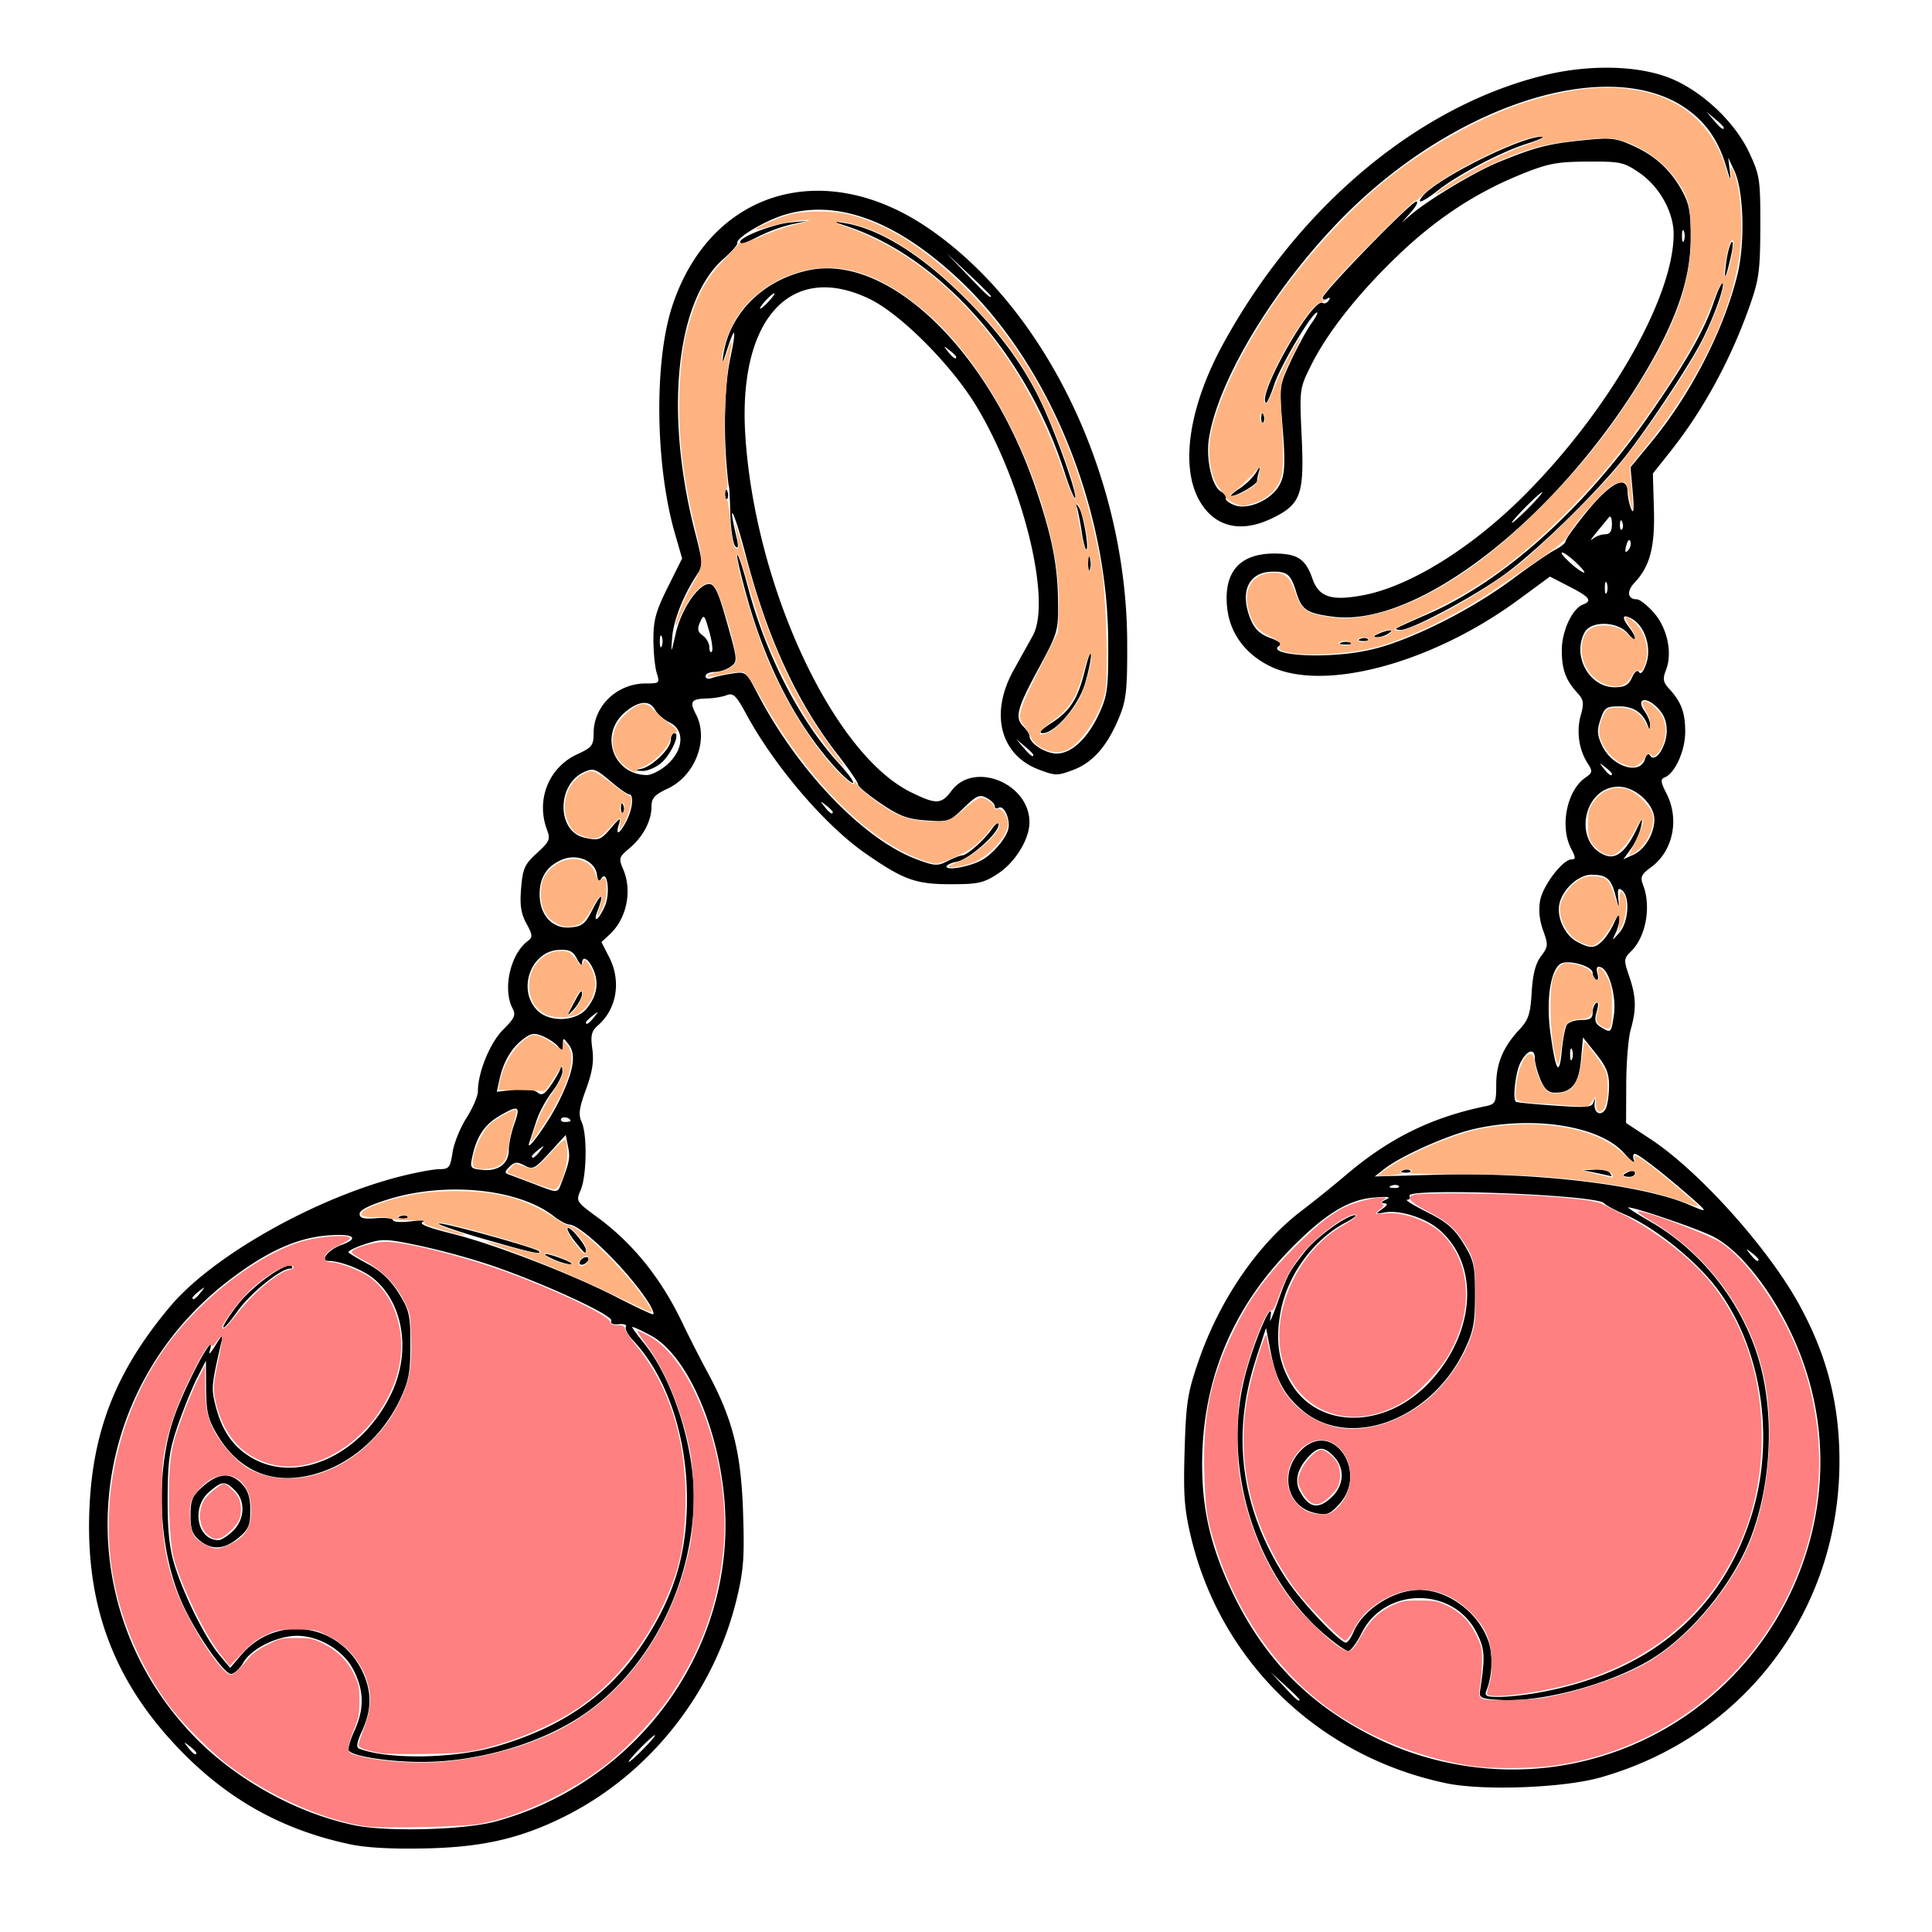 <svg xmlns="http://www.w3.org/2000/svg" cursor="default" viewBox="0 0 256 256" xmlns:v="https://vecta.io/nano"><path d="M46.459 244.392c-8.561-1.795-15.579-5.555-21.742-11.648-9.415-9.308-13.457-19.673-12.861-32.977.466-10.395 3.631-18.273 10.726-26.695 5.62-6.671 19.198-14.334 30.459-17.189 2.092-.53 4.43-.964 5.196-.964 1.254 0 1.427-.222 1.728-2.215.184-1.218 1.015-3.278 1.847-4.578s1.512-2.885 1.512-3.521c0-2.526 1.612-6.453 3.361-8.187 1.475-1.463 1.694-1.941 1.257-2.75-1.375-2.547-.339-7.229 1.985-8.974.683-.513.663-.781-.175-2.323-.724-1.332-.888-2.44-.7-4.698.218-2.604.468-3.156 2.103-4.642s1.797-1.842 1.356-2.99c-1.539-4.014.163-8.338 3.972-10.093 1.953-.9 2.172-1.181 2.174-2.787.004-3.636 3.116-6.601 6.928-6.601 1.804 0 1.854-.049 1.434-1.394-.239-.766-.437-2.775-.439-4.462-.002-2.525.334-3.745 1.901-6.887l1.904-3.818-.957-3.317c-2.603-9.024-2.771-22.708-.369-30.066 4.974-15.242 19.897-19.874 33.787-10.487 15.638 10.569 26.396 32.83 26.511 54.855.033 6.301-.112 7.719-1.016 9.949-1.552 3.829-3.499 6.087-6.094 7.07-2.129.806-2.395.805-4.588-.026-5.148-1.949-6.544-7.473-3.335-13.201l2.531-4.552c2.512-4.589-1.253-19.99-7.4-30.273-3.278-5.484-10.07-12.327-14.229-14.337-10.421-5.037-17.436 2.63-16.473 18.005 1.249 19.938 11.57 42.227 21.924 47.342 3.371 1.666 4.047 1.642 5.413-.19 2.956-3.964 10.311-.986 10.318 4.178.003 2.242-1.878 5.305-4.187 6.821-1.878 1.232-2.605 1.394-6.251 1.394-4.646 0-6.252-.581-11.306-4.092-5.34-3.709-12.053-11.557-15.78-18.446-1.341-2.479-1.725-2.85-2.596-2.51-.562.219-1.731.414-2.598.434-2.105.048-2.355.406-1.47 2.102 1.73 3.317-.091 8.12-3.726 9.832-1.793.844-2.172 1.271-2.172 2.442 0 1.861-1.145 3.996-2.952 5.504-1.355 1.13-1.411 1.319-.808 2.721 1.246 2.897.484 6.579-1.799 8.688l-1.072.99 1.016 1.976c1.63 3.17 1.041 6.844-1.451 9.045-.894.79-1.023 1.32-.768 3.165.224 1.622 0 3.05-.837 5.325-.917 2.494-1.032 3.351-.58 4.333.754 1.642.675 7.144-.131 9.017-.637 1.481-.602 1.538 2.195 3.588 4.728 3.464 8.473 8.116 11.29 14.025.834 1.749 2.318 4.663 3.297 6.474 3.341 6.18 4.462 10.56 4.734 18.497.206 6.021.08 7.77-.831 11.555-2.996 12.44-11.516 23.223-22.802 28.859-5.78 2.886-10.759 4.047-18.144 4.23-4.537.113-8.037-.067-10.222-.525zm19.166-3.026c17.909-4.856 30.515-21.105 30.504-39.319-.006-10.67-4.553-22.202-9.891-25.082-1.358-.733-2.469-1.236-2.469-1.117s.723 1.102 1.606 2.185c3.707 4.548 6.597 13.541 6.554 20.396-.074 11.81-6.22 23.481-15.424 29.289-5.608 3.539-13.525 5.748-20.599 5.748-4.358 0-9.228-.758-9.696-1.51-.142-.228.196-1.407.751-2.619 1.325-2.896 1.29-5.282-.118-8.052-1.325-2.605-4.55-4.549-7.519-4.53-2.612.016-6.028 1.716-7.06 3.514-.485.845-1.229 1.538-1.652 1.539-.917.005-4.541-5.196-6.356-9.119-3.337-7.212-3.775-17.917-1.037-25.338 1.733-4.699 5.604-11.721 4.539-8.235-.149.488.216.089.811-.887.884-1.449 1.028-1.542.789-.507-1.349 5.83-1.385 6.211-.798 8.527.853 3.364 2.326 5.479 4.829 6.934 6.123 3.558 14.759-.509 18.559-8.739 2.505-5.426 1.488-11.744-2.414-15-1.421-1.186-4.387-2.354-5.996-2.361-1.207-.006-.025-1.5 1.667-2.107 2.669-.957 1.512-1.609-2.189-1.234-3.808.387-7.559 2.091-12.175 5.532-20.053 14.946-22.269 43.542-4.743 61.192 5.488 5.527 13.396 9.844 20.874 11.395 4.31.894 14.532.623 18.655-.495zm-36.033-65.523c0-.31.916-1.712 2.035-3.116 1.978-2.481 6.377-5.583 7.018-4.948.175.173.089.315-.191.315-1.262 0-5.31 3.283-7 5.677-1.024 1.45-1.861 2.382-1.861 2.072zm55.71 55.85c.954-.976 1.619-1.774 1.478-1.774s-1.036.798-1.989 1.774-1.619 1.774-1.478 1.774 1.036-.798 1.989-1.774zm-19.696-.237c8.812-2.526 14.966-6.786 19.425-13.446 4.312-6.44 6.054-12.186 5.989-19.758-.07-8.229-2.739-15.963-7.114-20.615-.7-.744-1.138-1.567-.975-1.829s-.256-.417-.932-.343c-.775.084-1.143-.088-.997-.465.274-.708-9.085-5.019-15.967-7.356a97.94 97.94 0 0 0-9.455-2.587c-4.464-.933-4.94-.946-7.239-.196-1.353.442-2.32.942-2.148 1.113s1.387.889 2.699 1.595c1.603.863 2.895 2.103 3.937 3.779 1.411 2.269 1.551 2.886 1.551 6.841 0 3.648-.219 4.81-1.36 7.223-2.642 5.589-7.722 9.545-13.243 10.315-4.658.65-8.456-1.321-11.07-5.744-1.144-1.935-1.379-2.948-1.396-6.009l-.02-3.682-1.142 2.226c-.628 1.224-1.764 4.009-2.526 6.189-1.183 3.389-1.388 4.808-1.408 9.791-.018 4.267.227 6.642.914 8.868 1.219 3.951 4.064 9.671 5.912 11.886l1.461 1.751 1.44-1.696c4.747-5.594 13.406-4.2 16.279 2.619 1.051 2.494.982 4.738-.227 7.379-.735 1.606-.833 2.237-.372 2.412 3.816 1.449 12.448 1.323 17.983-.264zm-39.152-27.337c-.956-.768-1.207-1.46-1.207-3.336 0-2.033.235-2.575 1.669-3.846 2.013-1.783 3.65-1.88 5.142-.306.808.853 1.111 1.808 1.111 3.502 0 1.979-.237 2.527-1.573 3.641-1.868 1.559-3.494 1.667-5.143.343zm4.439-1.289c1.549-1.536 1.653-3.935.232-5.344-1.306-1.295-1.682-1.274-3.396.188-2.426 2.069-1.603 6.4 1.217 6.4.381 0 1.257-.56 1.947-1.244zm-4.879 29.431c0-.105-.402-.504-.894-.887-.811-.63-.829-.612-.193.191.668.844 1.087 1.113 1.087.696zm59.871-59.734c-2.657-4.165-8.861-10.248-10.475-10.271-.348-.006-1.274-.509-2.057-1.12-4.623-3.606-14.182-4.588-21.826-2.244-2.558.785-3.876 1.446-3.876 1.945 0 .58.514.715 2.215.581 1.218-.096 2.215.024 2.215.267s1.092.306 2.428.14 2.024-.131 1.531.077c-.62.261.563.742 3.833 1.56 5.664 1.416 15.856 5.347 21.851 8.428 2.389 1.228 4.539 2.244 4.778 2.258s-.039-.716-.617-1.622zm-12.594-5.683c-1.974-.896-1.056-.909 1.278-.018.984.376 1.444.69 1.022.699s-1.457-.298-2.3-.68zm3.578.235c.174-.279.546-.507.827-.507s.369.228.195.507-.546.507-.827.507-.369-.228-.195-.507zm-12.938-2.962c-3.462-1.007-6.067-1.906-5.789-1.998.547-.181 12.785 3.206 13.249 3.666.546.541-1.227.145-7.46-1.668zm12.24.375c-.665-.835-1.094-1.632-.953-1.772.298-.295 2.418 2.254 2.418 2.907 0 .64-.131.539-1.465-1.135zm-23.163-3.334c.369-.146.81-.128.98.04s-.132.288-.671.266c-.595-.024-.717-.144-.309-.306zm-26.416 10.101c.636-.804.618-.822-.193-.191-.492.383-.894.782-.894.887 0 .417.42.149 1.087-.696zm47.868-14.696c1.017-2.698 1.102-3.192.802-4.676l-.302-1.498-2.134 2.337c-1.963 2.15-2.229 2.287-3.321 1.707-.986-.523-1.323-.496-1.985.161-.676.67-.686.83-.068 1.047.401.141 1.88.696 3.285 1.234 3.329 1.274 3.119 1.291 3.723-.312zm-7.045-4.196c0-.758.335-2.319.744-3.469.847-2.381.565-2.523-2.011-1.016-1.942 1.136-2.985 2.703-3.56 5.352-.334 1.537-.27 1.62 1.344 1.783 2.106.212 3.483-.835 3.483-2.65zm4.154.142c.636-.804.618-.822-.193-.191-.492.383-.894.782-.894.887 0 .417.42.149 1.087-.696zm2.426-6.461c1.98-3.964 2.402-6.281 1.387-7.601-.761-.99-.779-.991-.795-.03-.014.856-.099.885-.655.222-.351-.419-1.256-1.021-2.01-1.337-1.156-.485-1.578-.414-2.693.456-1.503 1.172-2.555 3.001-3.057 5.317l-.345 1.588 2.323-.26c1.403-.157 2.609-.024 3.044.334.576.474.921.309 1.72-.821.55-.778 1.129-1.757 1.287-2.175.219-.579.298-.536.328.18.022.517-.607 1.772-1.398 2.787s-1.726 2.759-2.078 3.874l-.909 2.787c-.61 1.716 2.442-2.503 3.85-5.321zm1.598 2.479c0-.419-.992-.657-1.22-.292-.148.237.067.431.476.431s.744-.062.744-.139zm3.132-13.755c.636-.804.618-.822-.193-.191-.492.383-.894.782-.894.887 0 .417.42.149 1.087-.696zm-.98-1.146c1.33-1.628 1.636-3.336.911-5.072-.64-1.531-1.523-2.035-1.537-.877-.004.348-.305.063-.668-.633-.528-1.013-1.012-1.249-2.413-1.179-3.733.187-5.544 5.336-2.824 8.032 1.624 1.61 5.113 1.466 6.531-.27zm-2.415.637c1.489-2.904 1.791-3.339 1.794-2.589.001.457-.474 1.369-1.058 2.027s-.915.911-.736.561zm3.202-13.789c1.174-2.307 1.56-2.169.64.23-.7 1.825.222 1.155 1.012-.735.699-1.672.269-4.806-.491-3.586-.316.507-.476.368-.604-.528-.254-1.775-2.593-2.778-4.577-1.963-2.018.829-3.008 2.337-3.008 4.581 0 2.779 1.668 4.612 4.02 4.417 1.628-.135 2-.433 3.008-2.415zm51.505-6.481c1.421-.759 3.131-2.71 3.535-4.034.387-1.266-.532-3.372-1.273-2.917-.267.164-.485.064-.485-.221s-.486-.776-1.079-1.091c-.935-.496-1.339-.321-3.026 1.313-1.882 1.822-2.049 1.878-4.973 1.668-2.495-.179-3.554-.575-6.046-2.262-1.661-1.125-3.01-2.253-2.997-2.507s-1.198-2.029-2.69-3.944c-5.397-6.926-9.295-15.379-12.183-26.417-1.519-5.809-2.491-7.786-1.277-2.599.334 1.429.306 1.811-.104 1.404-.31-.307-.61-2.216-.666-4.243s-.14-3.684-.184-3.684-.184-1.254-.311-2.787c-.42-5.09-.223-10.855.485-14.189.846-3.986.664-4.514-.408-1.183-.606 1.883-.724 2.04-.509.676.873-5.522 5.29-9.889 11.292-11.166 10.58-2.25 23.989 10.702 30.185 29.156 2.096 6.243 2.816 9.926 2.873 14.696.048 3.96-.014 4.169-2.633 9.02-2.85 5.277-3.137 6.42-1.915 7.631.422.418.767.969.767 1.225 0 .954 2.111 2.311 3.595 2.311 2.005 0 4.161-2.056 5.687-5.423 1.05-2.318 1.175-3.346 1.146-9.442-.086-17.87-7.92-36.869-19.775-47.957-8.317-7.779-16.086-10.668-23.076-8.582-2.618.781-6.496 3.087-6.291 3.741.069.22-.75 1.165-1.821 2.1-6.301 5.5-7.864 20.318-3.811 36.13 1.1 4.293 1.108 4.48.222 5.828-1.772 2.698-3.052 5.958-3.227 8.224-.174 2.242-.163 2.23.483-.568.739-3.195 2.987-6.517 4.41-6.517.748 0 1.222 1.022 2.378 5.126 1.407 4.993 1.419 5.144.476 5.828-.532.386-1.499.702-2.148.702s-1.18.252-1.18.561.365.422.811.252 1.654-.438 2.683-.596c1.848-.284 1.891-.25 3.389 2.627 5.337 10.254 14.051 19.34 21.073 21.971 2.393.897 2.8.922 4.089.255.787-.407 1.661-.749 1.943-.759.682-.026 2.876-1.972 3.973-3.524.486-.687.883-.944.883-.57 0 1.153-3.882 4.598-5.555 4.93-.871.173-1.474.491-1.34.706.281.451 3.115-.1 4.606-.897zm-19.638-12.604c-4.971-5.599-8.847-13.126-11.364-22.064-.861-3.059-1.464-5.663-1.339-5.786s.755 1.773 1.4 4.215c2.38 9.007 6.836 17.676 11.984 23.317 1.335 1.463 2.196 2.661 1.913 2.661s-1.451-1.054-2.595-2.343zm28.91-5.581c2.519-1.619 3.525-3.218 4.475-7.106.398-1.628.742-2.489.765-1.912s-.327 2.281-.778 3.787c-.888 2.965-3.966 6.567-5.611 6.567-.608 0-.21-.462 1.148-1.336zm4.871-21.215c.01-.836.125-1.117.255-.624s.121 1.177-.019 1.52-.246-.06-.236-.896zm-.849-4.119c-.195-1.29-.469-2.715-.608-3.167-.216-.703-.181-.712.248-.062.553.839 1.377 5.574.97 5.574-.141 0-.415-1.055-.61-2.345zm-47.253-5.045c.025-.59.146-.71.309-.306.148.366.129.803-.04.971s-.291-.131-.268-.665zm44.97-2.883c-5.03-15.576-16.493-28.508-28.892-32.595-2.008-.662-2.015-.672-.274-.397 4.632.732 10.141 4.149 15.863 9.837 4.822 4.794 8.009 9.175 10.366 14.248 1.963 4.226 4.695 11.999 4.341 12.35-.122.121-.753-1.429-1.404-3.443zM98.08 32.037c0-.637 4.354-2.335 6.515-2.541l2.429-.231-2.124.46a21.14 21.14 0 0 0-4.196 1.508c-2.127 1.076-2.624 1.228-2.624.805zm-17.092 77.651c1.13-1.331 1.328-1.428 1.033-.507-.518 1.619.047 1.412.969-.355.841-1.613 1.039-3.573.361-3.573-.231 0-1.363-.801-2.517-1.78-1.909-1.62-2.22-1.725-3.452-1.168-3.617 1.634-3.617 7.822 0 8.672 1.932.454 2.213.353 3.607-1.289zm1.289-2.703c.025-.59.146-.71.309-.306.148.366.129.803-.04.971s-.291-.131-.268-.665zm28.07.611c0-.105-.402-.504-.894-.887-.811-.63-.829-.612-.193.191.668.844 1.087 1.113 1.087.695zM88.4 101.32c2.189-1.94 2.359-4.602.356-5.573-.771-.374-1.641-1.124-1.935-1.667-.723-1.34-2.159-1.242-3.975.274-3.475 2.899-1.655 8.267 2.831 8.347.628.011 1.853-.61 2.723-1.38zm-3.353.532c1.452-.347 3.833-2.699 3.833-3.787 0-.505.218-.919.485-.919.864 0-.529 3.002-1.882 4.057-.713.556-1.782.984-2.377.952-1.031-.056-1.033-.07-.059-.303zm51.877-1.84c0-.096-.517-.609-1.15-1.14l-1.15-.965.974 1.14c.915 1.072 1.326 1.371 1.326.965zM93.97 83.641c-.626-2.217-.711-2.304-1.197-1.223-.414.919-.341 1.295.348 1.794.479.347.871 1.043.871 1.547s.147.77.326.592.023-1.397-.348-2.709zm-6.284.71c-.142-.348-.258-.063-.258.633s.116.982.258.633.142-.919 0-1.267zm39.016-37.058c0-.105-.402-.504-.894-.887-.811-.63-.829-.612-.193.191.668.844 1.087 1.113 1.087.696zm-24.788-7.41c.509-.557.81-1.014.67-1.014s-.672.456-1.181 1.014-.81 1.014-.67 1.014.672-.456 1.181-1.014zm29.388-.651c0-.079-1.322-1.39-2.939-2.914l-2.939-2.77 2.794 2.914c2.595 2.707 3.084 3.146 3.084 2.77zm60.31 197.053c-16.831-3.531-29.825-16.055-33.787-32.564-.898-3.741-1.036-5.605-.857-11.555.191-6.339.387-7.599 1.848-11.833 2.808-8.139 7.872-15.515 13.678-19.922a158.01 158.01 0 0 0 5.768-4.647c5.785-4.933 11.37-7.693 18.589-9.188 1.308-.271 1.406-.468 1.406-2.84 0-2.822.922-5.018 3.071-7.313 1.2-1.282 1.456-2.057 1.628-4.935.143-2.393.512-3.824 1.233-4.781.959-1.273.978-1.507.28-3.432-.487-1.343-.623-2.732-.389-3.971.38-2.008 3.006-5.431 4.166-5.431.558 0 .549-.255-.05-1.394-1.54-2.927-.596-7.719 1.857-9.423.981-.681 1.007-.84.309-1.931-1.154-1.804-1.497-4.204-.906-6.33.452-1.624.39-2.069-.414-2.947-1.578-1.724-2.097-3.131-2.095-5.688.002-2.545 1.38-5.514 2.812-6.059 1.27-.483.885-.99-1.81-2.376l-2.573-1.324-4.165 3.062c-11.51 8.462-25.873 12.298-32.952 8.8-3.32-1.64-5.334-4.429-5.665-7.841-.454-4.69 1.714-7.106 6.352-7.075 2.979.019 4.051.737 4.95 3.311.861 2.466 2.489 3.005 6.702 2.218 6.134-1.146 14.272-6.167 21.235-13.101 11.293-11.246 19.933-26.313 19.933-34.757 0-2.916-1.878-6.285-4.517-8.102-2.082-1.434-2.504-1.526-6.9-1.502-4.077.022-5.212.239-8.771 1.678-6.001 2.427-11.179 5.823-16.234 10.648-5.286 5.046-9.416 10.252-11.591 14.611-1.568 3.144-1.569 3.148-1.271 9.629.349 7.585-.129 8.873-3.981 10.722-4.221 2.026-7.756 1.077-9.699-2.602-2.42-4.582-1.169-12.413 3.281-20.548 9.952-18.192 25.854-31.495 42.525-35.574 6.311-1.544 13.066-1.296 17.288.635 4.095 1.873 8.095 5.771 9.902 9.649 1.383 2.969 1.468 3.538 1.453 9.741-.014 5.835-.174 7.036-1.399 10.508-2.511 7.114-6.128 13.769-10.441 19.213l-2.397 3.025.138 4.708c.148 5.033-.529 7.6-2.574 9.758-1.072 1.131-.921 2.198.311 2.198.376 0 1.382.789 2.235 1.752 1.791 2.022 2.506 5.324 1.642 7.573-.475 1.236-.41 1.639.41 2.534 1.607 1.754 2.125 3.148 2.123 5.718-.002 2.495-1.373 5.512-2.743 6.033-.561.213-.511.621.258 2.117 1.752 3.407.873 7.637-2.028 9.764-1.317.966-1.473 1.31-1.069 2.363 1.095 2.855.385 6.828-1.566 8.763-1.009 1-1.021 1.155-.276 3.332.929 2.712.975 4.332.202 7.062-.316 1.115-.583 4.356-.594 7.203l-.021 5.176 3.281 2.162c6.366 4.196 15.494 14.35 19.611 21.815 3.696 6.701 5.369 13.148 5.383 20.737.036 19.857-12.6 36.612-31.679 42.007-4.921 1.392-15.557 1.789-20.444.763zm16.76-2.599c24.851-5.01 39.34-31.498 29.959-54.769-2.791-6.924-7.474-13.134-11.382-15.091-2.069-1.037-10.247-3.84-11.202-3.84-.19 0 1.14.855 2.956 1.9 7.033 4.048 12.505 11.227 14.58 19.13 1.836 6.995 1.342 15.81-1.27 22.656-2.408 6.311-8.157 13.247-13.604 16.412-5.431 3.156-14.042 5.45-19.425 5.175-2.697-.138-3.011-.265-2.874-1.168.711-4.672.649-5.632-.504-7.855-3.128-6.028-12.124-5.953-15.165.127-.662 1.324-1.471 2.407-1.798 2.407s-1.806-1.051-3.287-2.337c-9.152-7.938-13.486-22.239-10.363-34.196 1.296-4.961 3.971-10.964 3.31-7.429-.117.627.314-.342.958-2.154 1.338-3.766 1.516-4.098 3.63-6.791 1.51-1.924 5.599-4.887 6.682-4.842.296.012-.266.446-1.25.963-4.303 2.262-7.752 7.001-8.644 11.878-.68 3.712-.283 6.53 1.307 9.294 3.621 6.294 12.635 6.258 18.5-.074 6.104-6.592 6.598-15.648 1.103-20.232-1.813-1.513-5.193-2.557-7.104-2.195-1.235.234-1.254.208-.327-.464.717-.52.783-.722.246-.748-.468-.023-.364-.211.286-.516.726-.341.213-.407-1.768-.229-3.382.304-6.593 2.33-11.149 7.035-7.662 7.912-11.521 17.476-11.483 28.459.022 6.145 1.247 11.159 4.211 17.23 4.25 8.704 10.409 14.819 19.166 19.029 7.898 3.797 17.146 4.96 25.704 3.235zm-36.182-8.481c0-.085-.862-.94-1.917-1.9l-1.917-1.746 1.761 1.9c1.639 1.769 2.072 2.133 2.072 1.746zm31.467-.885c14.862-2.61 24.689-10.876 28.586-24.046 2.984-10.082 1.064-21.905-4.812-29.646-2.772-3.652-8.173-7.983-12.069-9.68-1.397-.608-2.657-1.283-2.8-1.5-.749-1.133-26.511-2.114-25.806-.982.174.279.037.507-.305.507s.853.741 2.653 1.647c2.603 1.309 3.588 2.158 4.807 4.141 1.389 2.26 1.534 2.903 1.534 6.841 0 3.648-.219 4.81-1.36 7.223-4.446 9.403-15.381 13.401-21.673 7.923-2.313-2.013-3.337-3.966-4.07-7.758l-.588-3.041-1.384 4.282c-3.251 10.055-1.897 19.803 4.015 28.911 1.87 2.882 6.703 8.092 7.891 8.507.229.08.695-.52 1.035-1.334 1.274-3.05 5.368-5.665 8.833-5.642 3.808.025 7.836 3.068 9.104 6.876.593 1.781.473 4.575-.275 6.415-.307.755-.062.887 1.645.887 1.103 0 3.37-.24 5.038-.533zm-29.397-23.837c-3.795-.807-4.794-5.407-1.816-8.36 4.119-4.084 8.955 2.911 4.986 7.212-1.235 1.338-1.62 1.478-3.169 1.148zm2.298-2.212c1.543-1.53 1.632-3.738.212-5.249-1.32-1.405-2.091-1.398-3.41.031-1.456 1.577-1.85 3.172-1.122 4.542 1.208 2.274 2.503 2.476 4.319.676zm56.453-31.38c0-.105-.403-.504-.894-.887-.811-.63-.829-.612-.193.191.668.844 1.087 1.113 1.087.695zm-8.944-8.225c-3.602-3.153-6.978-5.773-7.441-5.773-.247 0-.296.399-.109.887s-.417.034-1.342-1.008c-3.194-3.597-12.064-4.993-19.978-3.144-3.462.809-9.571 3.54-11.763 5.258l-1.278 1.002 8.178-.227c13.078-.363 27.369 1.335 33.477 3.976 2.528 1.093 2.544 1.032.256-.972zm-12.522-3.24l-1.789-.373 1.631-.067c.897-.037 1.773.161 1.947.44s.245.477.158.44-.963-.235-1.947-.44zm3.578.308c0-.11.345-.33.767-.491s.767-.071.767.199-.345.491-.767.491-.767-.09-.767-.199zm-29.229-.654c.369-.146.81-.128.98.04s-.132.288-.671.266c-.595-.024-.716-.144-.309-.306zm-.554 2.067c-.17-.168-.611-.186-.98-.04-.408.162-.287.282.309.306.539.022.841-.098.671-.266zm27.865-13.114c.027-1.762-.311-2.628-1.708-4.381l-1.741-2.185-.266 2.947c-.287 3.188-1.217 4.371-3.436 4.371-.893 0-1.398-.456-1.947-1.757-.407-.967-.741-2.24-.741-2.829 0-1.412-1.094-1.033-1.931.669-.626 1.273-1.019 4.739-.579 5.117.116.1 2.437.33 5.157.512 4.464.299 4.968.244 5.168-.564.125-.505.173-.405.111.228-.13 1.315.826 1.839 1.448.792.237-.398.445-1.712.464-2.92zm-5.586-8.244c.224-.348 1.085-.633 1.911-.633 1.147 0 1.503-.233 1.503-.984 0-.541.215-1.116.478-1.277.29-.178.314.275.06 1.152-.333 1.15-.223 1.566.537 2.037 1.359.842 1.383.82 1.738-1.562.361-2.426-.616-5.997-1.741-6.364-.516-.168-.636.07-.431.849.157.595.077.954-.178.798s-.463-.557-.463-.89c0-.931-3.417-1.847-4.329-1.16-1.319.994-1.852 4.96-1.247 9.273.705 5.026 1.163 5.696 1.492 2.182.144-1.533.445-3.072.669-3.421zm.686 3.294c-.142-.348-.258-.063-.258.633s.116.982.258.633.142-.918 0-1.267zm4.038-14.421c.48-.476 1.177-1.559 1.55-2.407.44-1.001.685-1.219.698-.622.011.506-.223 1.418-.52 2.027-.508 1.041-.478 1.036.511-.089 1.207-1.374 1.431-4.701.375-5.571-.541-.445-.646-.23-.524 1.078.132 1.417.084 1.368-.36-.371-.582-2.28-1.163-2.79-3.19-2.801-1.671-.009-3.743 1.832-4.23 3.759-.449 1.775.643 4.22 2.28 5.102 1.762.95 2.367.931 3.412-.105zm4.419-14.592c.856-1.762.944-1.828.67-.507-.173.836-.768 2.145-1.323 2.908l-1.009 1.388 1.327-.599c1.527-.69 2.784-2.807 2.784-4.689 0-2.011-2.536-4.328-4.738-4.328-4.716 0-6.125 7.437-1.724 9.102 1.389.525 2.679-.527 4.013-3.274zm-3.174-7.539c0-.105-.402-.504-.894-.887-.811-.63-.829-.612-.193.191.668.844 1.087 1.113 1.087.695zm4.366-1.903c.224-.701.474-.875.711-.495.651 1.045 2.181-1.25 2.181-3.273 0-1.317-.377-2.242-1.276-3.134-1.543-1.53-2.809-1.124-1.643.526.425.601.754 1.441.732 1.867-.035.679-.075.68-.322.014-.628-1.694-1.877-2.534-3.766-2.534-1.743 0-1.981.166-2.509 1.754-.477 1.434-.433 2.07.243 3.482 1.318 2.753 4.971 3.912 5.65 1.792zm-1.711-10.843c.377-.82.719-1.072.951-.7.216.346.604-.144.959-1.209.713-2.142-.235-4.99-1.966-5.909-1.238-.657-1.349-.184-.283 1.214 1.081 1.417.927 2.132-.169.79-1.352-1.656-4.91-1.762-5.768-.173-1.676 3.105.606 7.268 3.983 7.268 1.327 0 1.835-.284 2.293-1.281zm-31.941-4.461c5.295-1.834 11.545-5.176 16.253-8.69 2.249-1.678 4.721-3.375 5.494-3.771s1.406-.92 1.406-1.167 1.27-2.007 2.822-3.912c3.177-3.898 5.328-4.944 5.391-2.62.02.728.246 1.779.504 2.337.309.669.368-.107.173-2.286l-.295-3.3 2.774-3.356c5.189-6.276 9.604-14.86 11.388-22.138 1.042-4.25.846-11.117-.392-13.769l-.828-1.774.218 1.774c.181 1.468.097 1.364-.486-.603-.989-3.335-2.573-5.681-5.065-7.498-10.102-7.366-30.741-.934-45.724 14.25-9.07 9.192-16.581 21.617-17.753 29.369-.405 2.677.425 6.306 1.589 6.952.439.243.735.65.659.904s.476.676 1.227.937c1.67.582 4.511-.603 5.678-2.369.953-1.442 1.043-2.901.547-8.83-.378-4.515-.345-4.734 1.203-8.014.875-1.855 2.072-4.042 2.66-4.86s.933-1.488.768-1.488c-.66 0-4.841 7.041-5.666 9.539-.483 1.464-.987 2.555-1.119 2.423-1.13-1.12 6.226-14.027 7.537-13.224.237.145.597-.003.801-.329.231-.371.148-.458-.22-.232-.325.199-.59.145-.59-.12 0-.683 11.742-12.754 12.407-12.754.302 0-.009.627-.69 1.394l-1.239 1.394 1.278-1.086c2.342-1.991 8.396-5.622 11.5-6.899 4.819-1.982 6.559-2.437 11.095-2.905 3.86-.398 4.466-.334 6.794.717 2.971 1.342 5.025 3.255 6.565 6.113.887 1.646 1.088 2.855 1.055 6.341-.05 5.275-1.905 10.674-6.069 17.66-11.439 19.193-30.095 33.759-41.344 32.28-3.476-.457-4.139-.904-4.853-3.267-.711-2.354-1.193-2.751-3.267-2.692-3.125.088-4.267 2.768-2.733 6.409.507 1.204 1.259 1.901 2.55 2.364 1.179.423 1.609.792 1.209 1.037-1.323.811 2.001 1.444 6.509 1.241 3.155-.142 5.756-.608 8.28-1.483zm-6.619-.168a1.99 1.99 0 0 1 1.278 0c.351.141.064.256-.639.256s-.99-.115-.639-.256zm2.587-.517c.369-.146.81-.128.98.04s-.132.288-.671.266c-.595-.024-.717-.144-.309-.306zm2.396-.667c1.405-.599 2.212-.599 1.278 0-.422.27-1.112.479-1.533.463-.506-.018-.418-.176.256-.463zm2.343-.698c.117-.105 1.932-.934 4.034-1.842 10.019-4.329 20.672-13.829 29.258-26.092 4.861-6.942 7.461-11.443 8.681-15.022.567-1.664 1.136-2.92 1.266-2.791.34.338-1.149 4.488-2.715 7.566-1.65 3.243-6.911 11.208-10.116 15.315-3.538 4.534-11.271 12.138-15.736 15.475-3.924 2.933-12.562 7.583-14.085 7.583-.44 0-.704-.086-.587-.191zm-20.777-18.532c.824-.539 1.818-1.507 2.207-2.15.445-.735.6-.826.418-.242-.16.511-.291 1.132-.291 1.381 0 .453-2.657 2.002-3.425 1.995-.225-.002.266-.444 1.09-.983zm2.886-9.445c.025-.59.146-.71.309-.306.148.366.129.803-.04.971s-.291-.131-.268-.665zm61.606-20.482c.166-1.254.49-2.479.72-2.722s.199.555-.069 1.774c-.695 3.161-1.003 3.61-.651.948zm-40.176-8.874c1.972-2.356 13.131-7.904 15.735-7.822.479.015-.436.442-2.033.948-3.343 1.06-9.024 4.051-11.736 6.179-2.013 1.579-2.997 1.928-1.966.696zm24.356 51.316c-.142-.348-.258-.063-.258.633s.116.982.258.633.142-.919 0-1.267zm-4.179-2.813c-.839-.781-1.641-1.331-1.781-1.224-.289.221 2.423 2.643 2.96 2.643.191 0-.339-.639-1.178-1.42zm7.31-2.704c-.128-.38-.359-.15-.54.535-.222.843-.156 1.041.223.665.297-.294.439-.835.317-1.2zm-3.367-.944c.659 0 .92-.389.92-1.368 0-.753-.176-1.152-.391-.887l-1.653 2.002c-.694.836-.932 1.235-.529.887s1.147-.633 1.653-.633zm2.291-1.615c-.163-.404-.284-.284-.309.306-.022.534.099.834.268.665s.188-.605.04-.971zm-12.36-1.932c1.098-1.115 1.881-2.027 1.741-2.027s-1.154.912-2.252 2.027-1.881 2.027-1.741 2.027 1.154-.912 2.252-2.027zm20.527-36.614c-.142-.348-.258-.063-.258.633s.116.982.258.633.142-.919 0-1.267zm5.284-13.731c0-.096-.517-.609-1.15-1.14l-1.15-.965.974 1.14c.915 1.072 1.326 1.371 1.326.965z"/><path d="M125.757 114.787c.124-.12.711-.396 1.303-.614 1.993-.734 5.358-3.742 5.358-4.791 0-.617-.595-.278-1.472.837-1.574 2.002-2.757 2.772-6.29 4.097-.509.191-.924.157-1.919-.155-7.33-2.301-15.862-10.804-22.067-21.993-.93-1.677-1.75-2.886-2.049-3.022-.357-.163-1.077-.115-2.538.169-2.175.422-2.271.43-2.285.181-.005-.088.539-.27 1.209-.404 1.455-.291 2.36-.836 2.532-1.526.241-.969-2.099-9.042-2.857-9.855-.544-.584-.794-.588-1.713-.028-.868.529-2.144 2.387-2.896 4.215-.3.729-.547 1.144-.55.922-.009-.707 1.306-3.828 2.399-5.692 1.3-2.218 1.311-2.596.207-7.115-1.655-6.773-2.302-12.41-2.088-18.177.161-4.341.605-7.102 1.651-10.274 1.015-3.076 2.227-5.088 4.412-7.32.973-.994 1.769-1.884 1.769-1.978s.152-.113.338-.042 1.38-.334 2.653-.902 3.166-1.234 4.205-1.481c1.699-.404 2.505-.696 1.924-.696-1.001 0-4.147.548-5.28.92-.773.254-1.461.405-1.529.337-.209-.209 3.205-1.684 4.727-2.042 2.041-.481 5.606-.441 7.667.086 5.126 1.311 10.042 4.44 15.456 9.837 9.211 9.183 15.517 22.292 17.965 37.345.579 3.559.864 14.049.437 16.102-.682 3.286-3.531 7.305-5.56 7.841-1.6.423-3.732-.554-4.329-1.985a6.89 6.89 0 0 0-.901-1.479c-.922-1.095-.665-2.01 2.099-7.492l2.438-4.834.097-2.541c.161-4.203-.405-8.166-1.899-13.308-3.24-11.148-9.356-21.32-16.246-27.018-5.64-4.665-10.747-6.285-15.766-5.001-4.186 1.07-7.713 3.815-9.373 7.292-1.028 2.154-1.671 4.683-1.19 4.683.105 0 .375-.61.601-1.356.508-1.678.713-1.587.37.164-.738 3.766-.994 12.013-.503 16.208.13 1.106.131 1.836.003 1.882-.288.104-.264 1.336.028 1.434.131.044.325 1.24.434 2.672.204 2.684.484 3.835.934 3.835.26 0 .218-.686-.152-2.484-.389-1.887.173-.212 1.476 4.403 2.982 10.558 6.138 17.524 10.911 24.084 1.092 1.501 1.946 2.768 1.898 2.816-.177.177-2.726-3.04-4.492-5.669-2.103-3.131-5.213-9.339-6.393-12.764a154.69 154.69 0 0 1-1.832-5.871c-.558-1.925-1.111-3.596-1.228-3.714-.93-.936 1.338 7.537 3.442 12.859 2.546 6.44 6.689 13.042 10.308 16.428 1.159 1.084 1.609 1.303 1.626.789.005-.155.163.002.351.349.411.758 3.442 3.049 5.107 3.861 1.451.708 3.11 1.04 5.191 1.04 1.837 0 2.066-.103 4.088-1.841.845-.726 1.744-1.321 1.997-1.321.61 0 1.772.842 1.772 1.284 0 .242.143.312.466.228.582-.152 1.339.978 1.34 2.001.002 1.52-2.61 4.4-4.647 5.124-1.319.469-3.478.787-3.142.462zm13.352-17.821c1.032-.49 3.02-2.716 3.9-4.368.746-1.399 1.602-4.341 1.602-5.506 0-1.15-.414-.396-1.043 1.899-.982 3.583-1.852 4.938-4.289 6.677-1.887 1.347-1.994 2.164-.17 1.298zm5.502-22.199c0-.489-.102-.953-.226-1.029-.138-.085-.226.261-.226.89 0 .566.102 1.029.226 1.029s.226-.4.226-.89zm-.452-2.477c0-1.742-1.232-6.235-1.509-5.503-.096.254.284 2.495.863 5.088.266 1.191.646 1.435.646.415zm-2.27-9.184c-.391-1.231-1.272-3.661-1.957-5.399-2.947-7.477-5.755-11.846-11.227-17.468-5.674-5.83-11.009-9.428-15.61-10.529-2.364-.566-3.105-.354-1.112.318 12.348 4.164 23.223 16.244 28.676 31.857.586 1.677 1.229 3.353 1.429 3.726.674 1.253.567-.092-.199-2.504zm28.968 23.376c-1.27-.25-1.433-.372-1.285-.963.108-.429-.07-.591-1.293-1.178-1.614-.775-2.268-1.578-2.813-3.452-.848-2.916.562-5.005 3.379-5.006 1.427 0 2.159.711 2.842 2.762.772 2.319 1.564 2.789 5.439 3.23 2.894.329 7.534-.854 11.685-2.98 5.312-2.72 9.794-6.155 15.54-11.91 4.617-4.624 7.88-8.587 11.265-13.683 6.404-9.642 8.671-15.856 8.427-23.094-.116-3.426-.447-4.42-2.286-6.85-2.012-2.659-5.744-4.859-8.509-5.016-1.888-.107-7.06.494-9.267 1.076-3.484.919-7.683 2.814-11.914 5.376-.91.551-1.704.953-1.764.892-.211-.211 3.872-2.754 6.806-4.238 1.631-.825 3.781-1.771 4.78-2.104s2.008-.75 2.243-.928c.404-.306.393-.324-.21-.331-2.454-.028-12.629 5.016-15.123 7.496-.596.593-1.2 1.077-1.342 1.077-.322 0-9.068 8.783-10.966 11.014-1.481 1.74-1.639 2.07-1.003 2.103.217.011.062.116-.345.234-.502.145-1.07.637-1.762 1.53-2.999 3.862-6.525 11.068-5.781 11.813.267.267.591-.3 1.512-2.645.656-1.671 3.025-6.08 3.182-5.923.051.051-.403 1.1-1.008 2.33-1.706 3.467-1.706 3.47-1.476 7.986.32 6.28.269 7.625-.331 8.866-.624 1.288-1.955 2.323-3.608 2.804-1.111.324-1.288.321-2.218-.035-.556-.212-1.071-.553-1.145-.756s-.463-.741-.866-1.195c-.997-1.123-1.569-3.637-1.368-6.014.388-4.593 4.363-12.938 9.595-20.144 3.948-5.438 9.264-11.141 13.806-14.812 5.331-4.308 12.315-8.221 18.064-10.12 6.685-2.208 11.958-2.637 16.822-1.366 5.004 1.307 8.69 4.97 10.16 10.096.418 1.46.825 1.744.646.452-.09-.648-.06-.767.129-.508.913 1.255 1.477 6.264 1.139 10.119-.694 7.916-5.183 17.557-12.298 26.414l-2.411 3.001.249 2.733c.137 1.503.205 2.777.152 2.831s-.212-.495-.352-1.218c-.465-2.408-.432-2.332-1.042-2.332-.881 0-1.668.516-3.163 2.072-1.713 1.783-2.991 3.356-3.913 4.815-.741 1.172-.928 1.312-9.731 7.271-5.104 3.456-11.673 6.635-15.954 7.723-3.386.86-8.774 1.187-11.314.686zm8.139-1.228c.06-.274-.857-.429-1.372-.232-.322.123-.327.172-.04.359.409.265 1.345.181 1.412-.127zm2.365-.508c.061-.184-.145-.282-.59-.282-.723 0-1.132.332-.655.532.46.192 1.144.055 1.244-.249zm2.416-.544c.735-.335.79-.958.067-.754-1.039.293-1.75.625-1.75.818 0 .283 1.005.245 1.683-.064zm4.346-1.506c4.333-1.885 10.289-5.522 13.715-8.375 2.667-2.221 9.373-8.805 11.746-11.534 3.125-3.592 8.564-11.415 11.305-16.258 1.835-3.243 3.848-8.527 3.413-8.962-.243-.243-.459.173-1.603 3.091-1.236 3.152-3.04 6.436-5.942 10.816-4.674 7.056-9.063 12.428-14.313 17.522-6.298 6.111-11.678 9.779-19.214 13.101-1.335.588-2.427 1.158-2.427 1.267 0 .439 1.444.148 3.319-.668zm-23.066-17.632c1.429-.82 1.593-1.026 1.797-2.266l.166-1.004-1.326 1.356c-.729.746-1.681 1.625-2.116 1.953-.766.58-.773.598-.226.606.31.005 1.078-.286 1.705-.645zm2.544-9.655c-.104-.879-.636-.957-.636-.093 0 .481.109.696.354.696.251 0 .333-.176.282-.604zm61.449-19.662c.435-1.551.767-3.665.6-3.831-.356-.356-.761.965-1.141 3.718-.165 1.196.215 1.275.541.113zm-16.329 54.934c-2.182-.778-3.537-3.294-3.036-5.64.316-1.482 1.199-2.159 2.819-2.159 1.38 0 2.46.417 3.246 1.255 1.092 1.162 1.228.332.192-1.173-.385-.559-.647-1.068-.584-1.132.198-.198.967.323 1.691 1.148 1.15 1.309 1.518 3.606.838 5.232-.263.63-.427.77-.771.661s-.548.06-.944.764c-.736 1.31-1.801 1.631-3.452 1.043zm2.225 10.522c-1.578-.717-3.046-2.777-3.046-4.273 0-1.016.678-2.741 1.183-3.012.253-.136 1.037-.205 1.742-.154 1.552.112 2.52.731 3.232 2.065l.502.941.073-.745c.049-.497-.124-1.08-.518-1.753-.325-.555-.535-1.099-.466-1.21.36-.583 2.208.877 2.754 2.176.573 1.363.258 3.407-.695 4.516-.474.551-.569.58-.926.284s-.425-.282-.647.107c-.476.834-1.248 1.479-1.763 1.474-.285-.003-.926-.19-1.423-.416zm-2.733 11.733a5.16 5.16 0 0 1-1.242-1.185c-.462-.647-.539-1.019-.539-2.579 0-1.617.071-1.93.63-2.775 1.095-1.655 2.807-2.357 4.506-1.848 1.235.37 3.247 2.38 3.447 3.443.288 1.536-.788 3.881-2.238 4.874-.4.274-.787.499-.859.499s.258-.787.734-1.75c.922-1.866 1.265-2.992.91-2.992-.12 0-.591.71-1.047 1.579-.915 1.741-2.305 3.164-3.091 3.162-.279 0-.824-.194-1.21-.429zm-2.701 11.97c-1.617-.735-2.807-2.649-2.807-4.519 0-1.595 1.958-3.924 3.549-4.223 1.124-.211 2.379.056 2.824.599.214.262.563 1.052.776 1.757.52 1.723.754 1.924.754.648 0-1.218.27-1.367.681-.376.374.902.166 2.85-.424 3.973l-.458.873.132-1.185c.073-.652.042-1.185-.069-1.185s-.488.55-.839 1.221c-.771 1.476-2.088 2.845-2.73 2.838-.259-.003-.884-.193-1.39-.422zM83.307 101.882c-2.682-1.657-2.851-5.079-.362-7.324 1.699-1.532 2.676-1.656 3.712-.471.393.45 1.248 1.215 1.9 1.701 1.292.962 1.421 1.206.734 1.386-.256.067-.452.308-.452.557 0 1.087-2.168 3.361-3.749 3.933-.422.153-.767.359-.767.458 0 .281-.281.215-1.016-.24zm-6.043 8.903c-1.127-.402-1.413-.665-1.962-1.799-1.117-2.308-.146-5.353 2.067-6.482 1.132-.577 1.273-.524 3.901 1.481 1.065.813 2.035 1.477 2.156 1.477.595 0-.116 2.872-1.013 4.093l-.394.536.146-.847c.08-.466.069-.847-.026-.847s-.738.61-1.429 1.355c-1.376 1.483-1.815 1.614-3.446 1.032zm5.478-3.742c0-.373-.095-.677-.211-.677-.274 0-.537.833-.355 1.127.276.447.566.217.566-.45zm-9.022 15.313c-1.338-.695-2.042-2.012-2.042-3.817 0-1.554.27-2.353 1.087-3.218 2.042-2.16 5.248-1.94 6.114.419.421 1.148.402 1.129.815.787.516-.428.67-.12.67 1.34 0 .911-.165 1.662-.543 2.468-.676 1.444-.839 1.357-.337-.179.644-1.968.05-1.856-1.044.198-.927 1.739-1.492 2.239-2.711 2.396-.783.101-1.224.014-2.01-.393zm-1.478 12.023c-1.235-.632-1.974-1.787-2.097-3.277s.237-2.627 1.158-3.677c.845-.963 1.835-1.415 3.099-1.415.752 0 1.059.136 1.588.701.36.386.655.792.655.903s.152.202.339.202.339-.168.339-.374c0-.645.833.288 1.263 1.415.71 1.86-.02 4.061-1.779 5.366-.932.691-3.357.773-4.565.155zm4.644-1.738c.447-.924.429-1.598-.036-1.311-.271.167-1.56 2.703-1.56 3.068 0 .473 1.106-.745 1.596-1.758zm-6.563 18.586c0-.04.24-.779.533-1.641.661-1.943 1.197-3.002 2.633-5.201.843-1.292 1.121-1.927 1.111-2.54-.012-.716-.047-.766-.282-.403-2.168 3.347-2.04 3.202-2.753 3.109-.373-.049-1.77-.098-3.105-.111l-2.427-.023.143-.792c.425-2.353 1.822-4.785 3.409-5.933.893-.647 1.012-.674 1.829-.43.481.144 1.34.618 1.91 1.053s1.093.791 1.163.791.13-.279.134-.621l.007-.621.557.634c1.349 1.533.067 5.727-3.278 10.729-1.215 1.816-1.583 2.282-1.583 1.999zm-7.429 3.479c-.85-.538.669-4.633 2.182-5.88 1.02-.84 3.137-1.97 3.33-1.776.078.078-.072.834-.333 1.68s-.573 2.229-.693 3.072c-.256 1.807-.529 2.314-1.492 2.771-.783.372-2.495.447-2.994.132zm7.429 1.888l-2.921-1.124c-.251-.096-.188-.26.277-.726l.602-.602 1.137.409c1.406.506 1.561.423 3.752-1.996.982-1.084 1.619-1.622 1.757-1.484.119.119.224.905.234 1.747.023 2.035-.993 4.812-1.752 4.79-.269-.008-1.657-.464-3.085-1.014zm135.562-17.636c-.507-2.69-.574-7.811-.123-9.304.164-.542.553-1.241.865-1.552.497-.497.695-.549 1.607-.424 1.477.203 2.613.815 2.767 1.493.071.31.315.599.543.643.362.07.395-.024.262-.733-.259-1.383.513-.98 1.27.663.441.957.517 1.492.517 3.65 0 2.899-.148 3.23-1.2 2.686-.836-.432-1.014-.914-.718-1.945.303-1.056.283-1.351-.09-1.351-.342 0-.589.473-.589 1.131 0 .643-.631 1.127-1.469 1.127-1.118 0-1.898.369-2.143 1.013-.119.313-.333 1.509-.476 2.657s-.337 2.173-.432 2.277-.361-.81-.592-2.032zm5.836 8.235c-.15-.15-.274-.634-.275-1.075l-.001-.802-.532.665-.532.665-4.265-.283c-5.851-.388-5.367-.171-5.218-2.338.146-2.136 1.091-4.355 1.854-4.355.37 0 .479.211.621 1.2.237 1.644 1.155 3.515 1.888 3.85.676.308 1.978.142 2.765-.352s1.368-2.041 1.59-4.235l.309-2.063c.139-.139 2.231 2.684 2.762 3.728.566 1.113.404 4.572-.245 5.221-.35.35-.506.388-.72.173zm10.452 11.767c-2.934-1.024-6.724-1.806-11.854-2.446-5.594-.698-9.57-.917-17.048-.939-3.726-.011-6.647-.071-6.492-.134.52-.21.29-.528-.382-.528-.651 0-1.228.426-.648.478.616.056-1.107.373-2.164.398l-1.105.027.997-.761c2.389-1.824 8.305-4.459 11.962-5.327 2.71-.643 6.514-.911 9.393-.661 4.605.4 7.903 1.612 10.188 3.743 1.378 1.286 1.742 1.461 1.556.748s.243-.543 2.037.808c1.817 1.367 6.383 5.237 6.383 5.409 0 .162-.153.117-2.822-.814zm-8.467-3.131c0-.541-1.053-.916-2.572-.916-.862 0-1.506.061-1.431.137.111.111 3.209.896 3.834.972.093.011.169-.075.169-.193zm2.933-.123c.226-.272.21-.363-.086-.476-.544-.209-1.493.095-1.493.478 0 .446 1.208.445 1.578-.002zM81.162 171.507c-4.619-2.225-9.311-4.195-14.79-6.209-2.875-1.057-2.553-1.039 1.788.097 1.911.5 3.224.741 3.35.615.271-.271.205-.302-2.316-1.117-3.959-1.279-10.823-3.071-11.018-2.876-.239.239.293.529 1.885 1.029 2.357.739 1.774.834-.755.122-2.732-.768-3.262-.985-3.088-1.266.099-.161-.465-.225-1.736-.197-1.036.022-2.179-.077-2.54-.222s-1.352-.239-2.201-.209c-2.93.101-2.308-.91 1.264-2.054 3.066-.982 5.853-1.397 9.363-1.394 5.668.005 9.376 1.021 13.23 3.623.745.503 1.513.915 1.706.916 1.475.003 7.513 5.869 10.225 9.933.825 1.237.977 1.599.657 1.566-.093-.01-2.354-1.07-5.024-2.356zm-3.598-3.957c.505-.27.592-1.121.114-1.121-.341 0-1.032.591-1.032.882 0 .183.24.473.391.473.05 0 .287-.105.527-.234zm-1.821-.202c0-.208-1.787-.942-3.014-1.236-1.111-.267-.574.38.773.931 1.29.528 2.241.657 2.241.305zm1.818-2.247c-.328-.792-1.857-2.511-2.234-2.511-.619 0 .118 1.374 1.728 3.223.52.597.854.127.506-.712zm-23.494-3.865c0-.124-.305-.226-.677-.226s-.677.102-.677.226.305.226.677.226.677-.102.677-.226z" fill="#ffb380"/><path d="M48.482 241.997c-5.732-.809-13.269-4.221-18.681-8.459-2.051-1.606-5.586-5.186-7.186-7.277-3.476-4.544-6.189-10.471-7.387-16.142-2.422-11.464.623-24.171 7.972-33.266 4.476-5.539 10.98-10.414 16.258-12.186 2.539-.852 6.93-1.206 6.93-.558 0 .104-.659.503-1.465.888-1.465.699-2.065 1.334-1.833 1.938.068.177.415.321.772.321.838 0 2.911.716 4.364 1.507 2.963 1.613 4.94 5.44 4.932 9.548-.004 2.227-.489 4.216-1.574 6.462-3.292 6.813-10.427 10.89-16.014 9.151-3.559-1.108-5.835-3.682-6.899-7.805-.473-1.833-.441-2.616.234-5.762.704-3.279.667-3.863-.168-2.642-.385.563-.633.759-.713.565-.209-.509-.932.54-2.486 3.608-1.824 3.601-2.914 6.514-3.567 9.538-.435 2.012-.511 3.045-.516 6.99-.006 5.026.358 7.671 1.577 11.44 1.43 4.423 6.215 12.043 7.563 12.043.406 0 .761-.329 2.376-2.203.53-.615 1.444-1.265 2.538-1.806 1.596-.789 1.847-.846 3.758-.846 1.847 0 2.192.071 3.512.721 1.899.935 3.275 2.306 4.149 4.134.628 1.313.701 1.682.693 3.5-.008 1.761-.105 2.266-.734 3.788-.399.966-.725 2.055-.725 2.421 0 .609.101.694 1.185 1.006 2.766.796 7.89 1.155 11.572.812 5.089-.475 10.263-1.851 14.424-3.837 9.03-4.31 15.604-13.215 18.012-24.399.739-3.43.739-9.89.001-13.322-1.14-5.3-3.303-10.489-5.718-13.714-.714-.953-1.258-1.773-1.21-1.822s.713.245 1.476.651c6.115 3.259 10.989 17.009 9.967 28.116-.662 7.2-2.819 13.289-6.833 19.294-1.972 2.95-5.407 6.721-8.216 9.019-4.789 3.918-11.914 7.318-17.328 8.268-2.217.389-12.9.614-15.013.316zm-17.147-67.814c2.257-2.89 5.372-5.533 6.981-5.922.81-.196.8-.553-.016-.553-.864 0-3.121 1.403-5.004 3.11-1.374 1.246-3.843 4.482-3.843 5.038 0 .53.529.06 1.882-1.672zm19.118 58.116c-2.11-.389-2.935-.696-2.934-1.093.001-.213.303-1.163.673-2.113.819-2.106 1.042-3.8.707-5.365-.656-3.057-2.618-5.588-5.397-6.962-1.672-.826-1.783-.849-4.213-.849-2.35 0-2.588.043-4.076.742-1.202.564-1.962 1.144-3.174 2.421l-1.593 1.678-1.282-1.625c-2.083-2.64-5.146-8.983-6.159-12.753-.488-1.817-.769-7.579-.544-11.164.14-2.239.344-3.499.795-4.928.801-2.534 2.18-5.983 3.143-7.859l.776-1.512.011 2.529c.014 3.151.295 4.537 1.285 6.331.954 1.729 2.972 3.946 4.3 4.724 4.87 2.854 11.872 1.262 16.68-3.792 1.722-1.81 2.595-3.088 3.717-5.444s1.436-4.327 1.304-8.242c-.099-2.937-.116-3.021-.973-4.71-1.135-2.236-2.867-3.978-5.25-5.278-1.454-.794-1.792-1.069-1.573-1.282.531-.515 3.08-1.207 4.446-1.207 2.842 0 11.234 2.169 17.113 4.422 6.474 2.481 12.201 5.276 12.588 6.142.171.384.414.5 1.048.5.676 0 .849.095.957.527.073.29.748 1.28 1.501 2.202 4.58 5.605 6.801 13.11 6.475 21.883-.195 5.258-.977 8.434-3.197 12.985-2.444 5.009-5.978 9.386-10.042 12.437-3.483 2.614-9.25 5.137-14.202 6.213-1.738.378-3.166.49-7.036.552-2.67.043-5.312-.006-5.871-.109zm-19.925-27.688c2.248-1.12 2.987-2.611 2.696-5.437-.307-2.977-2.673-4.492-5.088-3.26-1.217.621-2.688 2.3-2.872 3.278-.266 1.416-.013 3.673.487 4.36.538.739 2.202 1.639 3.028 1.639.322 0 1.109-.261 1.748-.58zm-2.116-.718c-.262-.044-.764-.38-1.115-.746-.914-.954-1.056-2.935-.306-4.269.452-.805 2.2-2.268 2.709-2.268.333 0 1.581 1.193 1.906 1.822.42.811.425 2.31.011 3.1-.368.703-1.617 1.927-2.277 2.232a1.87 1.87 0 0 1-.929.128zm169.093 20.783c-.606-.117-.598-.028-.144-1.589.258-.888.338-1.855.274-3.321-.115-2.628-.808-4.162-2.767-6.127-3.511-3.52-8.146-3.976-12.29-1.208-1.575 1.052-2.467 2.049-3.36 3.759-.344.659-.78 1.193-.974 1.193-.413.001-4.17-3.745-5.941-5.923-1.655-2.036-3.057-4.321-4.403-7.179-3.158-6.705-3.923-13.703-2.269-20.768.7-2.992 2.113-7.207 2.194-6.548.207 1.683 1.254 5.368 1.874 6.597 1.421 2.814 4.473 5.051 7.653 5.609 3.72.652 8.196-.758 11.762-3.705 2.565-2.12 4.88-5.489 5.864-8.533.479-1.483.536-2.06.525-5.387-.014-4.241-.191-4.946-1.869-7.416-1.091-1.606-2.005-2.33-4.812-3.81-2.136-1.126-2.528-1.71-1.365-2.035.342-.095 3.161-.158 6.266-.139 8.709.053 17.168.675 18.516 1.361l2.71 1.365c4.175 2.095 8.606 5.447 11.228 8.494 4.772 5.545 7.254 12.744 7.252 21.035-.002 7.151-1.909 13.568-5.734 19.286-4.393 6.568-11.302 11.272-19.911 13.558-3.669.974-8.885 1.701-10.279 1.432zm-20.514-24.689c2.468-2.167 2.611-6.24.289-8.279-1.884-1.654-4.406-.961-5.923 1.629-1.177 2.008-.938 4.468.58 5.986.951.951 1.819 1.299 3.319 1.331.756.016 1.113-.121 1.735-.667zm-3.896-1.453a5.38 5.38 0 0 1-.95-1.653c-.226-.753-.194-1.019.243-2.034.546-1.268 1.996-2.752 2.69-2.752.556 0 1.743.997 2.17 1.822.421.815.424 2.309.007 3.117-.178.345-.737 1-1.243 1.456-1.211 1.094-1.983 1.105-2.916.043zm22.556 35.539c-7.645-.989-15.427-4.252-21.122-8.855-5.89-4.762-10.63-11.769-13.201-19.517-1.385-4.174-1.612-5.545-1.746-10.558-.199-7.421.762-12.224 3.67-18.351 2.174-4.579 4.599-7.898 8.719-11.933 2.787-2.73 4.334-3.957 6.133-4.865 1.337-.675 3.737-1.306 4.994-1.314.633-.004.644.012.226.33-.349.266-.377.375-.137.533.234.154.171.301-.282.658-.321.252-.584.519-.584.592s.586.072 1.302-.003c2.387-.249 5.849 1.036 7.572 2.811 3.847 3.963 4.075 10.374.577 16.224-1.005 1.681-3.74 4.579-5.295 5.612-6.493 4.31-13.729 2.386-16.254-4.323-2.322-6.168 1.298-15.019 7.641-18.684 1.748-1.01 2.267-1.498 1.594-1.498-1.238 0-5.411 3.203-7.137 5.477-1.396 1.839-2.065 3.106-2.971 5.628-.449 1.248-.712 1.699-.941 1.612-.684-.262-3.337 6.931-4.067 11.029-.454 2.549-.51 8.086-.107 10.689.959 6.199 3.26 11.822 6.757 16.511 1.508 2.022 4.807 5.267 6.461 6.355 1.385.911 1.641.785 2.89-1.428 1.167-2.067 2.231-3.131 4.009-4.007 1.351-.666 1.636-.721 3.73-.721 2.103 0 2.376.053 3.763.736 1.799.886 2.934 2.083 3.877 4.091.624 1.328.698 1.698.657 3.302-.025.994-.138 2.362-.25 3.041-.24 1.45-.169 1.724.493 1.901.929.249 5.912.137 7.844-.177 4.551-.739 10.508-2.752 13.758-4.65 5.778-3.375 11.66-10.48 14.019-16.937 2.126-5.816 2.793-13.756 1.68-19.983-1.607-8.992-7.302-17.029-15.448-21.805-.919-.538-1.554-1.018-1.412-1.065.666-.222 9.323 3.035 10.968 4.127 3.732 2.477 8.502 9.496 10.716 15.768 4.198 11.895 2.584 24.84-4.424 35.49-6.524 9.914-17.038 16.54-28.665 18.064-2.746.36-7.589.405-10.002.093z" fill="#ff8080"/></svg>